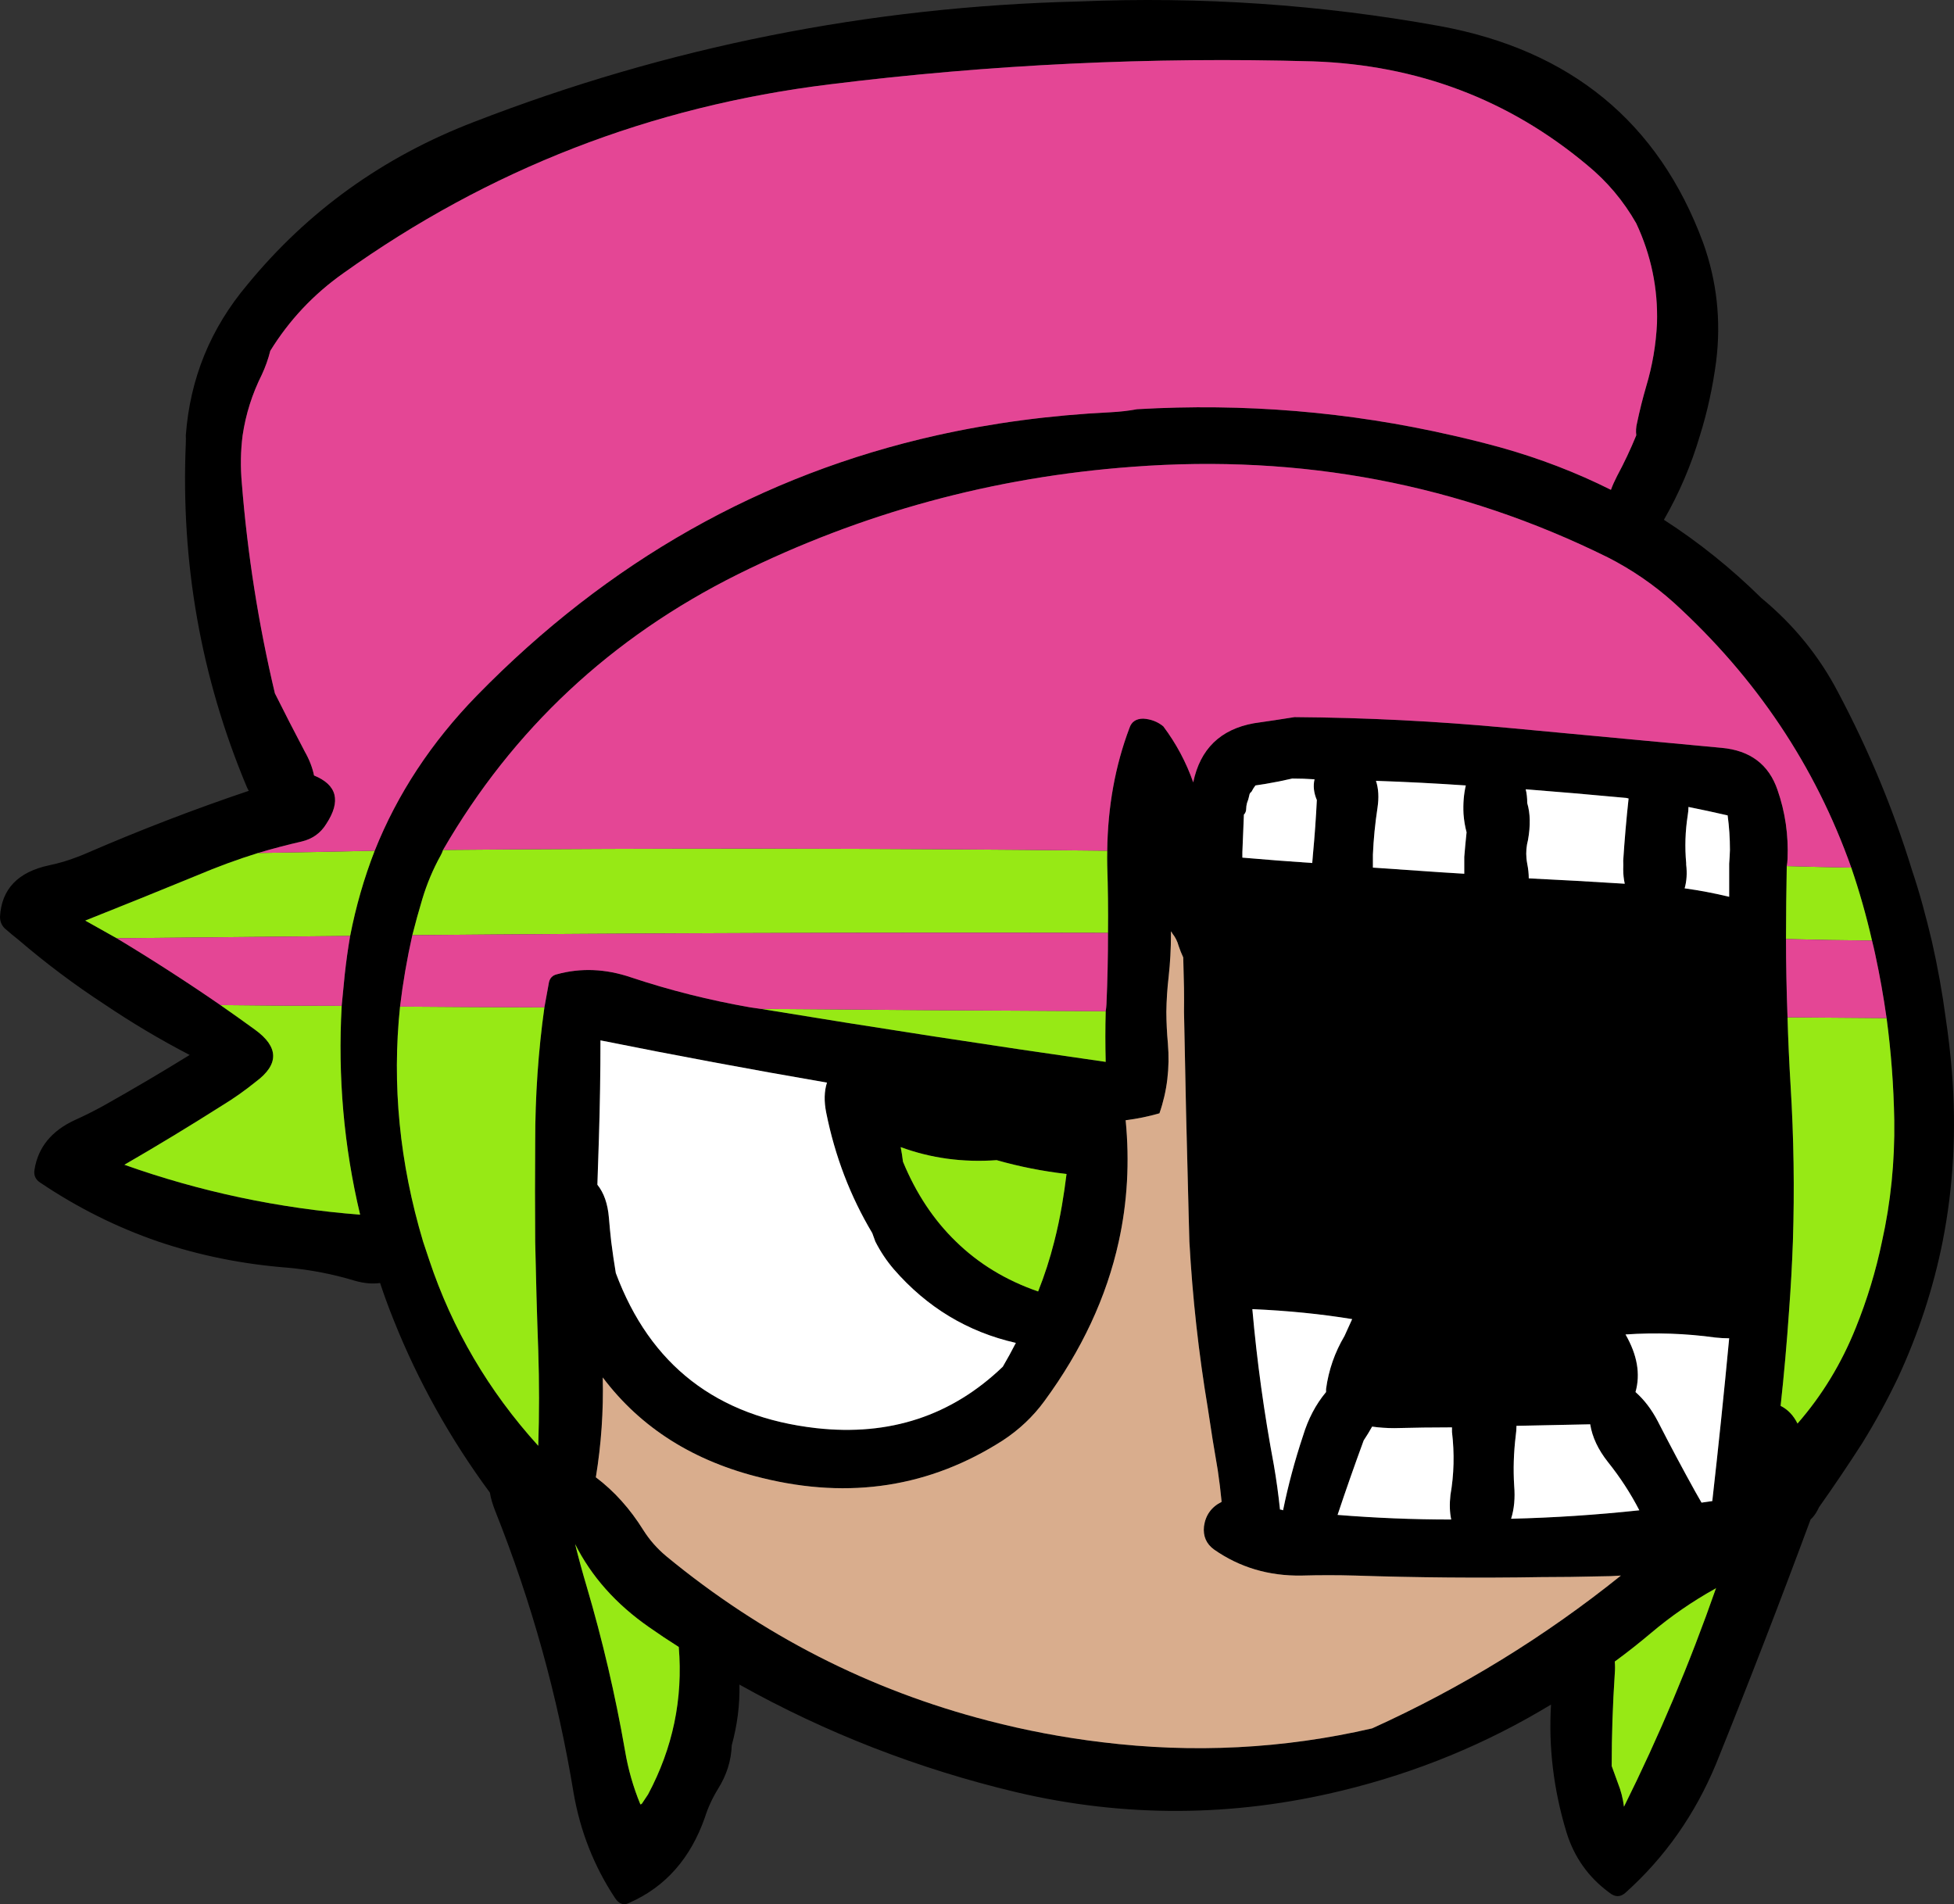 <svg version="1.1" xmlns="http://www.w3.org/2000/svg" xmlns:xlink="http://www.w3.org/1999/xlink" width="127.24" height="123.996" viewBox="0,0,127.24,123.996"><rect x="0" y="0" width="127.24" height="123.996" fill="#333333" stroke="none"/><g transform="translate(-256,-120.204)"><g data-paper-data="{&quot;isPaintingLayer&quot;:true}" fill-rule="nonzero" stroke="none" stroke-width="1" stroke-linecap="butt" stroke-linejoin="miter" stroke-miterlimit="10" stroke-dasharray="" stroke-dashoffset="0" style="mix-blend-mode: normal"><g><path d="M259.2,176.55c0.638,-0.133 1.255,-0.316 1.85,-0.55c0.178,-0.066 0.345,-0.132 0.5,-0.2c3.531,-1.531 7.081,-2.898 10.65,-4.1c-0.054,-0.087 -0.104,-0.187 -0.15,-0.3c-2.967,-7.1 -4.283,-14.55 -3.95,-22.35c0.007,-0.168 0.007,-0.334 0,-0.5c0.274,-3.694 1.607,-6.961 4,-9.8c3.933,-4.8 8.85,-8.333 14.75,-10.6c12.633,-4.9 25.767,-7.517 39.4,-7.85c7.933,-0.333 15.767,0.2 23.5,1.6c8.533,1.567 14.25,6.267 17.15,14.1c0.9,2.5 1.183,5.083 0.85,7.75c-0.219,1.66 -0.569,3.26 -1.05,4.8c-0.572,1.936 -1.355,3.77 -2.35,5.5c2.273,1.467 4.39,3.167 6.35,5.1c2.1,1.733 3.767,3.783 5,6.15c1.988,3.751 3.588,7.601 4.8,11.55c0.258,0.77 0.492,1.537 0.7,2.3c0.217,0.791 0.417,1.575 0.6,2.35c0.379,1.673 0.679,3.339 0.9,5c0.173,1.155 0.306,2.305 0.4,3.45c0.307,3.813 0.107,7.513 -0.6,11.1c-0.605,3.03 -1.572,5.98 -2.9,8.85c-0.7,1.467 -1.483,2.9 -2.35,4.3c-0.9,1.4 -1.833,2.783 -2.8,4.15c-0.033,0.067 -0.067,0.133 -0.1,0.2c-0.127,0.244 -0.277,0.444 -0.45,0.6c-1.962,5.301 -4.012,10.601 -6.15,15.9c-1.367,3.3 -3.333,6.1 -5.9,8.4c-0.333,0.3 -0.683,0.3 -1.05,0c-1.367,-1 -2.3,-2.317 -2.8,-3.95c-0.837,-2.767 -1.17,-5.534 -1,-8.3c-4.221,2.56 -8.754,4.427 -13.6,5.6c-7.1,1.733 -14.183,1.767 -21.25,0.1c-6.368,-1.518 -12.368,-3.852 -18,-7c0.029,1.318 -0.138,2.635 -0.5,3.95c-0.033,1 -0.333,1.95 -0.9,2.85c-0.367,0.6 -0.65,1.217 -0.85,1.85c-0.933,2.667 -2.567,4.517 -4.9,5.55c-0.367,0.2 -0.683,0.1 -0.95,-0.3c-1.367,-2.067 -2.267,-4.35 -2.7,-6.85c-1.033,-6.3 -2.733,-12.417 -5.1,-18.35c-0.175,-0.437 -0.291,-0.837 -0.35,-1.2c-2.579,-3.498 -4.663,-7.232 -6.25,-11.2c-0.327,-0.81 -0.627,-1.626 -0.9,-2.45c-0.507,0.071 -1.057,0.021 -1.65,-0.15c-1.433,-0.433 -2.9,-0.717 -4.4,-0.85c-2.926,-0.23 -5.726,-0.797 -8.4,-1.7c-2.7,-0.928 -5.267,-2.211 -7.7,-3.85c-0.3,-0.2 -0.417,-0.483 -0.35,-0.85c0.233,-1.433 1.1,-2.5 2.6,-3.2c0.667,-0.3 1.3,-0.617 1.9,-0.95c1.9,-1.067 3.767,-2.167 5.6,-3.3c-1.92,-0.997 -3.77,-2.097 -5.55,-3.3c-1.949,-1.271 -3.816,-2.671 -5.6,-4.2c-0.299,-0.235 -0.599,-0.485 -0.9,-0.75c-0.2,-0.2 -0.3,-0.45 -0.3,-0.75c0.1,-1.8 1.167,-2.917 3.2,-3.35M330.05,146.85c6.967,-0.403 13.8,0.164 20.5,1.7c1.079,0.242 2.146,0.509 3.2,0.8c2.518,0.707 4.901,1.623 7.15,2.75c0.103,-0.283 0.237,-0.583 0.4,-0.9c0.467,-0.867 0.883,-1.75 1.25,-2.65c-0.033,-0.267 -0.017,-0.533 0.05,-0.8c0.167,-0.8 0.367,-1.6 0.6,-2.4c0.4,-1.333 0.633,-2.7 0.7,-4.1c0.067,-2.267 -0.383,-4.433 -1.35,-6.5c-0.833,-1.467 -1.9,-2.733 -3.2,-3.8c-5.1,-4.267 -11.05,-6.517 -17.85,-6.75c-10.533,-0.3 -21.033,0.2 -31.5,1.5c-11.633,1.433 -22.183,5.533 -31.65,12.3c-1.933,1.367 -3.517,3.05 -4.75,5.05c-0.133,0.533 -0.317,1.05 -0.55,1.55c-0.631,1.262 -1.048,2.579 -1.25,3.95c-0.133,1.02 -0.149,2.07 -0.05,3.15c0.367,4.6 1.083,9.15 2.15,13.65c0.633,1.267 1.283,2.533 1.95,3.8c0.295,0.52 0.495,1.037 0.6,1.55c1.503,0.616 1.769,1.666 0.8,3.15c-0.367,0.6 -0.9,0.983 -1.6,1.15c-0.955,0.218 -1.905,0.468 -2.85,0.75c-1.334,0.415 -2.651,0.899 -3.95,1.45c-2.433,1 -4.867,1.983 -7.3,2.95c0.688,0.389 1.372,0.772 2.05,1.15c2.316,1.394 4.566,2.844 6.75,4.35c0.766,0.533 1.516,1.067 2.25,1.6c1.567,1.133 1.583,2.267 0.05,3.4c-0.7,0.567 -1.433,1.083 -2.2,1.55c-2.1,1.333 -4.217,2.617 -6.35,3.85c4.936,1.756 10.052,2.839 15.35,3.25c-1.058,-4.436 -1.458,-8.969 -1.2,-13.6c0.062,-0.673 0.129,-1.356 0.2,-2.05c0.093,-0.849 0.21,-1.682 0.35,-2.5c0.374,-1.918 0.907,-3.768 1.6,-5.55c1.473,-3.693 3.689,-7.06 6.65,-10.1c8.538,-8.741 18.521,-14.391 29.95,-16.95c3.63,-0.808 7.397,-1.308 11.3,-1.5c0.633,-0.033 1.217,-0.1 1.75,-0.2M330.45,167c0.5,0.033 0.933,0.2 1.3,0.5c0.842,1.122 1.492,2.339 1.95,3.65c0.45,-2.172 1.766,-3.456 3.95,-3.85c0.933,-0.133 1.817,-0.267 2.65,-0.4c4.633,0.033 9.267,0.267 13.9,0.7c4.633,0.433 9.267,0.867 13.9,1.3c1.867,0.167 3.083,1.083 3.65,2.75c0.5,1.433 0.717,2.933 0.65,4.5c-0.005,0.147 -0.022,0.297 -0.05,0.45c-0.03,1.601 -0.047,3.184 -0.05,4.75c0.003,1.712 0.036,3.412 0.1,5.1c0.042,1.485 0.109,2.969 0.2,4.45c0.208,3.391 0.258,6.775 0.15,10.15c-0.054,1.502 -0.137,3.002 -0.25,4.5c-0.143,2.083 -0.326,4.15 -0.55,6.2c0.466,0.232 0.833,0.615 1.1,1.15c1.6,-1.833 2.867,-3.917 3.8,-6.25c0.738,-1.83 1.305,-3.697 1.7,-5.6c0.572,-2.567 0.838,-5.201 0.8,-7.9c-0.041,-2.247 -0.207,-4.464 -0.5,-6.65c-0.199,-1.413 -0.449,-2.812 -0.75,-4.2c-0.06,-0.279 -0.126,-0.563 -0.2,-0.85c-0.368,-1.614 -0.818,-3.197 -1.35,-4.75c-2.344,-6.617 -6.194,-12.367 -11.55,-17.25c-1.3,-1.167 -2.733,-2.15 -4.3,-2.95c-9.633,-4.767 -19.95,-6.733 -30.95,-5.9c-9.067,0.667 -17.633,3 -25.7,7c-8.257,4.112 -14.657,10.095 -19.2,17.95c-0.04,0.128 -0.09,0.244 -0.15,0.35c-0.5,0.9 -0.9,1.85 -1.2,2.85c-0.236,0.786 -0.453,1.569 -0.65,2.35c-0.349,1.549 -0.615,3.099 -0.8,4.65c-0.533,5.075 -0.033,10.175 1.5,15.3c0.133,0.4 0.267,0.8 0.4,1.2c1.5,4.5 3.867,8.533 7.1,12.1c0.067,-2.067 0.067,-4.133 0,-6.2c-0.087,-2.376 -0.153,-4.742 -0.2,-7.1c-0.016,-2.174 -0.016,-4.341 0,-6.5c0,-2.982 0.2,-5.899 0.6,-8.75c0.102,-0.548 0.202,-1.098 0.3,-1.65c0.067,-0.267 0.233,-0.433 0.5,-0.5c1.567,-0.433 3.183,-0.367 4.85,0.2c2.5,0.833 5.083,1.483 7.75,1.95c0.244,0.04 0.477,0.073 0.7,0.1c7.51,1.235 14.993,2.385 22.45,3.45c-0.029,-1.101 -0.029,-2.201 0,-3.3c0.025,-0.139 0.041,-0.289 0.05,-0.45c0.068,-1.544 0.101,-3.094 0.1,-4.65c0.016,-1.46 -0.001,-2.927 -0.05,-4.4c-0.007,-0.317 -0.007,-0.634 0,-0.95c0.035,-2.868 0.518,-5.535 1.45,-8c0.133,-0.4 0.433,-0.6 0.9,-0.6M337.4,171.85c-0.033,0.067 -0.05,0.117 -0.05,0.15c-0.033,0.167 -0.083,0.333 -0.15,0.5c-0.033,0.133 -0.05,0.25 -0.05,0.35c0,0.167 -0.05,0.3 -0.15,0.4c-0.029,0.824 -0.063,1.641 -0.1,2.45c0.004,0.124 0.004,0.241 0,0.35c1.533,0.133 3.05,0.25 4.55,0.35c0.019,-0.199 0.036,-0.399 0.05,-0.6c0.11,-1.166 0.193,-2.333 0.25,-3.5c-0.2,-0.467 -0.25,-0.917 -0.15,-1.35c-0.467,-0.033 -0.95,-0.05 -1.45,-0.05c-0.567,0.133 -1.15,0.25 -1.75,0.35c-0.2,0.033 -0.417,0.067 -0.65,0.1c-0.1,0.133 -0.183,0.267 -0.25,0.4c-0.033,0.033 -0.067,0.067 -0.1,0.1M295,194.3c-0.038,1.019 -0.071,2.036 -0.1,3.05c0.426,0.529 0.676,1.245 0.75,2.15c0.043,0.517 0.093,1.033 0.15,1.55c0.086,0.683 0.186,1.367 0.3,2.05c2.233,6 6.583,9.367 13.05,10.1c4.767,0.533 8.817,-0.8 12.15,-4c0.296,-0.506 0.58,-1.023 0.85,-1.55c-3.139,-0.713 -5.789,-2.313 -7.95,-4.8c-0.47,-0.549 -0.87,-1.149 -1.2,-1.8c-0.061,-0.179 -0.128,-0.363 -0.2,-0.55c-1.433,-2.4 -2.433,-5.017 -3,-7.85c-0.147,-0.735 -0.13,-1.385 0.05,-1.95c-4.968,-0.856 -9.885,-1.773 -14.75,-2.75c0,2.1 -0.033,4.217 -0.1,6.35M299.4,221.55c6.233,5.133 13.217,8.7 20.95,10.7c2.433,0.633 4.9,1.1 7.4,1.4c5.967,0.733 11.833,0.433 17.6,-0.9c5.833,-2.644 11.233,-5.961 16.2,-9.95c-0.451,0.033 -0.901,0.05 -1.35,0.05c-1.3,0.033 -2.583,0.05 -3.85,0.05c-4.033,0.067 -8.067,0.033 -12.1,-0.1c-1.167,-0.033 -2.333,-0.033 -3.5,0c-2.133,0.033 -4.033,-0.533 -5.7,-1.7c-0.5,-0.367 -0.717,-0.867 -0.65,-1.5c0.1,-0.733 0.483,-1.267 1.15,-1.6c-0.067,-0.7 -0.15,-1.383 -0.25,-2.05c-0.233,-1.333 -0.45,-2.683 -0.65,-4.05c-0.599,-3.592 -0.999,-7.209 -1.2,-10.85c-0.014,-0.616 -0.031,-1.233 -0.05,-1.85c-0.119,-4.35 -0.219,-8.717 -0.3,-13.1c0.007,-0.513 0.007,-1.03 0,-1.55c-0.021,-0.669 -0.037,-1.335 -0.05,-2c-0.113,-0.239 -0.213,-0.489 -0.3,-0.75c-0.083,-0.304 -0.216,-0.57 -0.4,-0.8c-0.026,-0.054 -0.06,-0.104 -0.1,-0.15c0,0.05 0,0.1 0,0.15v0.05c0,0.933 -0.05,1.85 -0.15,2.75c-0.089,0.764 -0.139,1.531 -0.15,2.3c0.004,0.682 0.038,1.365 0.1,2.05c0.133,1.6 -0.05,3.117 -0.55,4.55c-0.724,0.208 -1.458,0.358 -2.2,0.45c0.263,2.714 0.113,5.347 -0.45,7.9c-0.792,3.61 -2.408,7.077 -4.85,10.4c-0.733,1 -1.633,1.85 -2.7,2.55c-4.733,3.033 -9.95,3.85 -15.65,2.45c-4.45,-1.07 -7.916,-3.253 -10.4,-6.55c0.052,2.193 -0.098,4.36 -0.45,6.5c1.195,0.9 2.229,2.05 3.1,3.45c0.4,0.633 0.9,1.2 1.5,1.7M314.8,195.85c0.852,2.065 2.002,3.799 3.45,5.2c1.476,1.444 3.259,2.527 5.35,3.25c0.421,-1.056 0.771,-2.139 1.05,-3.25c0.198,-0.774 0.364,-1.557 0.5,-2.35c0.116,-0.677 0.215,-1.36 0.3,-2.05c-1.544,-0.177 -3.061,-0.477 -4.55,-0.9c-2.201,0.158 -4.284,-0.126 -6.25,-0.85c0.062,0.315 0.112,0.632 0.15,0.95M340.85,213.7c0.333,-1.1 0.833,-2.05 1.5,-2.85c0,-0.067 0,-0.133 0,-0.2c0.167,-1.233 0.567,-2.383 1.2,-3.45c0.167,-0.367 0.333,-0.733 0.5,-1.1c-2.033,-0.333 -4.2,-0.55 -6.5,-0.65c0.3,3.4 0.767,6.783 1.4,10.15c0.167,0.967 0.3,1.933 0.4,2.9c0.067,0 0.133,0.017 0.2,0.05c0.333,-1.633 0.767,-3.25 1.3,-4.85M345.6,171.05c0.167,0.5 0.2,1.083 0.1,1.75c-0.158,1.04 -0.258,2.057 -0.3,3.05c0.002,0.075 0.002,0.142 0,0.2c0,0.233 0,0.45 0,0.65c1.467,0.1 2.917,0.2 4.35,0.3c0.533,0.033 1.067,0.067 1.6,0.1c0,-0.267 0,-0.55 0,-0.85c0.005,-0.082 0.005,-0.165 0,-0.25c0.042,-0.52 0.092,-1.053 0.15,-1.6c-0.1,-0.367 -0.167,-0.767 -0.2,-1.2c-0.033,-0.667 0.017,-1.283 0.15,-1.85c-1.933,-0.133 -3.883,-0.233 -5.85,-0.3M355.45,172.5c0.2,0.667 0.217,1.467 0.05,2.4c-0.104,0.392 -0.138,0.792 -0.1,1.2c0.012,0.118 0.028,0.234 0.05,0.35c0.067,0.333 0.1,0.65 0.1,0.95c2.067,0.1 4.15,0.217 6.25,0.35c-0.067,-0.3 -0.1,-0.617 -0.1,-0.95c0.008,-0.174 0.008,-0.358 0,-0.55c0.086,-1.341 0.202,-2.691 0.35,-4.05c-0.1,-0.033 -0.2,-0.05 -0.3,-0.05c-2.133,-0.2 -4.267,-0.383 -6.4,-0.55c0.067,0.267 0.1,0.567 0.1,0.9M368.65,175.55c0,-0.767 -0.05,-1.517 -0.15,-2.25c-0.867,-0.2 -1.717,-0.383 -2.55,-0.55c0,0.167 -0.017,0.35 -0.05,0.55c-0.161,1.029 -0.194,2.062 -0.1,3.1c-0.004,0.029 -0.004,0.062 0,0.1c0.067,0.567 0.033,1.083 -0.1,1.55c0.967,0.133 1.933,0.317 2.9,0.55c0,-0.72 0,-1.437 0,-2.15c0.023,-0.297 0.04,-0.597 0.05,-0.9M350.55,213.15c-1.233,0 -2.483,0.017 -3.75,0.05c-0.5,0 -0.983,-0.033 -1.45,-0.1c-0.167,0.3 -0.35,0.6 -0.55,0.9c-0.6,1.633 -1.167,3.25 -1.7,4.85c2.467,0.2 4.933,0.3 7.4,0.3c-0.1,-0.467 -0.117,-1 -0.05,-1.6c0.233,-1.333 0.267,-2.7 0.1,-4.1c0,-0.1 0,-0.2 0,-0.3M354.7,213.7c-0.133,1.1 -0.167,2.183 -0.1,3.25c0.067,0.8 0,1.517 -0.2,2.15c2.767,-0.067 5.55,-0.25 8.35,-0.55c-0.567,-1.1 -1.25,-2.15 -2.05,-3.15c-0.633,-0.8 -1.017,-1.617 -1.15,-2.45c-1.6,0.033 -3.2,0.067 -4.8,0.1c0,0.2 -0.017,0.417 -0.05,0.65M361.85,207.1c0.767,1.333 0.983,2.583 0.65,3.75c0.567,0.5 1.05,1.133 1.45,1.9c0.8,1.567 1.617,3.1 2.45,4.6c0.133,0.233 0.267,0.467 0.4,0.7c0.2,-0.033 0.433,-0.067 0.7,-0.1c0.4,-3.533 0.767,-7.067 1.1,-10.6c-0.3,0 -0.6,-0.017 -0.9,-0.05c-1.933,-0.267 -3.883,-0.333 -5.85,-0.2M367.7,223.65c-1.5,0.833 -2.9,1.8 -4.2,2.9c-0.768,0.648 -1.552,1.265 -2.35,1.85c0.023,0.252 0.023,0.519 0,0.8c-0.133,2 -0.2,4 -0.2,6c0.133,0.367 0.267,0.733 0.4,1.1c0.2,0.5 0.333,1.017 0.4,1.55c2.293,-4.613 4.293,-9.363 6,-14.25c-0.017,0.025 -0.034,0.041 -0.05,0.05M293.45,220.75c0.227,0.916 0.477,1.832 0.75,2.75c1.033,3.5 1.867,7.067 2.5,10.7c0.2,1.2 0.533,2.367 1,3.5c0.033,0 0.067,-0.017 0.1,-0.05c0.067,-0.1 0.133,-0.2 0.2,-0.3c0.067,-0.1 0.133,-0.2 0.2,-0.3c1.614,-3.022 2.28,-6.222 2,-9.6c-0.651,-0.411 -1.301,-0.844 -1.95,-1.3c-2.144,-1.496 -3.744,-3.296 -4.8,-5.4z" fill="#000000"/><path d="M300.2,227.45c0.28,3.378 -0.386,6.578 -2,9.6c-0.067,0.1 -0.133,0.2 -0.2,0.3c-0.067,0.1 -0.133,0.2 -0.2,0.3c-0.033,0.033 -0.067,0.05 -0.1,0.05c-0.467,-1.133 -0.8,-2.3 -1,-3.5c-0.633,-3.633 -1.467,-7.2 -2.5,-10.7c-0.273,-0.918 -0.523,-1.834 -0.75,-2.75c1.056,2.104 2.656,3.904 4.8,5.4c0.649,0.456 1.299,0.889 1.95,1.3M367.75,223.6c-1.707,4.887 -3.707,9.637 -6,14.25c-0.067,-0.533 -0.2,-1.05 -0.4,-1.55c-0.133,-0.367 -0.267,-0.733 -0.4,-1.1c0,-2 0.067,-4 0.2,-6c0.023,-0.281 0.023,-0.548 0,-0.8c0.798,-0.585 1.582,-1.202 2.35,-1.85c1.3,-1.1 2.7,-2.067 4.2,-2.9c0.016,-0.009 0.033,-0.025 0.05,-0.05M314.65,194.9c1.966,0.724 4.049,1.008 6.25,0.85c1.489,0.423 3.006,0.723 4.55,0.9c-0.085,0.69 -0.185,1.373 -0.3,2.05c-0.136,0.793 -0.302,1.576 -0.5,2.35c-0.279,1.111 -0.629,2.194 -1.05,3.25c-2.091,-0.723 -3.874,-1.806 -5.35,-3.25c-1.448,-1.401 -2.598,-3.135 -3.45,-5.2c-0.038,-0.318 -0.088,-0.635 -0.15,-0.95M379.35,193.15c0.038,2.699 -0.228,5.333 -0.8,7.9c-0.395,1.903 -0.962,3.77 -1.7,5.6c-0.933,2.333 -2.2,4.417 -3.8,6.25c-0.267,-0.535 -0.634,-0.918 -1.1,-1.15c0.224,-2.05 0.407,-4.117 0.55,-6.2c0.113,-1.498 0.196,-2.998 0.25,-4.5c0.108,-3.375 0.058,-6.759 -0.15,-10.15c-0.091,-1.481 -0.158,-2.965 -0.2,-4.45c2.137,0.017 4.287,0.033 6.45,0.05c0.293,2.186 0.46,4.403 0.5,6.65M376.55,176.7c0.532,1.553 0.982,3.136 1.35,4.75c-1.86,-0.014 -3.726,-0.047 -5.6,-0.1c0.003,-1.566 0.02,-3.149 0.05,-4.75c1.404,0.043 2.804,0.076 4.2,0.1M328,189.35c-7.457,-1.065 -14.94,-2.215 -22.45,-3.45c7.359,0.063 14.842,0.113 22.45,0.15c-0.029,1.099 -0.029,2.199 0,3.3M290.85,194.55c-0.016,2.159 -0.016,4.326 0,6.5c0.047,2.358 0.113,4.724 0.2,7.1c0.067,2.067 0.067,4.133 0,6.2c-3.233,-3.567 -5.6,-7.6 -7.1,-12.1c-0.133,-0.4 -0.267,-0.8 -0.4,-1.2c-1.533,-5.125 -2.033,-10.225 -1.5,-15.3c3.122,0.026 6.255,0.043 9.4,0.05c-0.4,2.851 -0.6,5.768 -0.6,8.75M284.85,175.55c14.299,-0.13 28.715,-0.113 43.25,0.05c-0.007,0.316 -0.007,0.633 0,0.95c0.049,1.473 0.066,2.94 0.05,4.4c-15.304,-0.035 -30.404,0.015 -45.3,0.15c0.197,-0.781 0.414,-1.564 0.65,-2.35c0.3,-1 0.7,-1.95 1.2,-2.85c0.06,-0.106 0.11,-0.222 0.15,-0.35M272.65,190.65c1.533,-1.133 1.517,-2.267 -0.05,-3.4c-0.734,-0.533 -1.484,-1.067 -2.25,-1.6c2.631,0.034 5.264,0.051 7.9,0.05c-0.258,4.631 0.142,9.164 1.2,13.6c-5.298,-0.411 -10.414,-1.494 -15.35,-3.25c2.133,-1.233 4.25,-2.517 6.35,-3.85c0.767,-0.467 1.5,-0.983 2.2,-1.55M278.8,181.15c-5.084,0.05 -10.151,0.1 -15.2,0.15c-0.678,-0.378 -1.362,-0.761 -2.05,-1.15c2.433,-0.967 4.867,-1.95 7.3,-2.95c1.299,-0.551 2.616,-1.034 3.95,-1.45c2.541,-0.043 5.074,-0.093 7.6,-0.15c-0.693,1.782 -1.226,3.632 -1.6,5.55z" fill="#97e915"/><path d="M367.7,207.3c0.3,0.033 0.6,0.05 0.9,0.05c-0.333,3.533 -0.7,7.067 -1.1,10.6c-0.267,0.033 -0.5,0.067 -0.7,0.1c-0.133,-0.233 -0.267,-0.467 -0.4,-0.7c-0.833,-1.5 -1.65,-3.033 -2.45,-4.6c-0.4,-0.767 -0.883,-1.4 -1.45,-1.9c0.333,-1.167 0.117,-2.417 -0.65,-3.75c1.967,-0.133 3.917,-0.067 5.85,0.2M354.75,213.05c1.6,-0.033 3.2,-0.067 4.8,-0.1c0.133,0.833 0.517,1.65 1.15,2.45c0.8,1 1.483,2.05 2.05,3.15c-2.8,0.3 -5.583,0.483 -8.35,0.55c0.2,-0.633 0.267,-1.35 0.2,-2.15c-0.067,-1.067 -0.033,-2.15 0.1,-3.25c0.033,-0.233 0.05,-0.45 0.05,-0.65M350.55,213.45c0.167,1.4 0.133,2.767 -0.1,4.1c-0.067,0.6 -0.05,1.133 0.05,1.6c-2.467,0 -4.933,-0.1 -7.4,-0.3c0.533,-1.6 1.1,-3.217 1.7,-4.85c0.2,-0.3 0.383,-0.6 0.55,-0.9c0.467,0.067 0.95,0.1 1.45,0.1c1.267,-0.033 2.517,-0.05 3.75,-0.05c0,0.1 0,0.2 0,0.3M368.6,176.45c0,0.713 0,1.43 0,2.15c-0.967,-0.233 -1.933,-0.417 -2.9,-0.55c0.133,-0.467 0.167,-0.983 0.1,-1.55c-0.004,-0.037 -0.004,-0.071 0,-0.1c-0.094,-1.038 -0.061,-2.071 0.1,-3.1c0.033,-0.2 0.05,-0.383 0.05,-0.55c0.833,0.167 1.683,0.35 2.55,0.55c0.1,0.733 0.15,1.483 0.15,2.25c-0.01,0.303 -0.027,0.603 -0.05,0.9M355.35,171.6c2.133,0.167 4.267,0.35 6.4,0.55c0.1,0 0.2,0.017 0.3,0.05c-0.148,1.359 -0.264,2.709 -0.35,4.05c0.008,0.192 0.008,0.376 0,0.55c0,0.333 0.033,0.65 0.1,0.95c-2.1,-0.133 -4.183,-0.25 -6.25,-0.35c0,-0.3 -0.033,-0.617 -0.1,-0.95c-0.022,-0.116 -0.038,-0.232 -0.05,-0.35c-0.038,-0.408 -0.004,-0.808 0.1,-1.2c0.167,-0.933 0.15,-1.733 -0.05,-2.4c0,-0.333 -0.033,-0.633 -0.1,-0.9M351.45,171.35c-0.133,0.567 -0.183,1.183 -0.15,1.85c0.033,0.433 0.1,0.833 0.2,1.2c-0.058,0.547 -0.108,1.08 -0.15,1.6c0.005,0.085 0.005,0.168 0,0.25c0,0.3 0,0.583 0,0.85c-0.533,-0.033 -1.067,-0.067 -1.6,-0.1c-1.433,-0.1 -2.883,-0.2 -4.35,-0.3c0,-0.2 0,-0.417 0,-0.65c0.002,-0.058 0.002,-0.125 0,-0.2c0.042,-0.993 0.142,-2.01 0.3,-3.05c0.1,-0.667 0.067,-1.25 -0.1,-1.75c1.967,0.067 3.917,0.167 5.85,0.3M339.55,218.55c-0.067,-0.033 -0.133,-0.05 -0.2,-0.05c-0.1,-0.967 -0.233,-1.933 -0.4,-2.9c-0.633,-3.367 -1.1,-6.75 -1.4,-10.15c2.3,0.1 4.467,0.317 6.5,0.65c-0.167,0.367 -0.333,0.733 -0.5,1.1c-0.633,1.067 -1.033,2.217 -1.2,3.45c0,0.067 0,0.133 0,0.2c-0.667,0.8 -1.167,1.75 -1.5,2.85c-0.533,1.6 -0.967,3.217 -1.3,4.85M295.1,187.95c4.865,0.977 9.782,1.894 14.75,2.75c-0.18,0.565 -0.197,1.215 -0.05,1.95c0.567,2.833 1.567,5.45 3,7.85c0.072,0.187 0.139,0.371 0.2,0.55c0.33,0.651 0.73,1.251 1.2,1.8c2.161,2.487 4.811,4.087 7.95,4.8c-0.27,0.527 -0.554,1.044 -0.85,1.55c-3.333,3.2 -7.383,4.533 -12.15,4c-6.467,-0.733 -10.817,-4.1 -13.05,-10.1c-0.114,-0.683 -0.214,-1.367 -0.3,-2.05c-0.057,-0.517 -0.107,-1.033 -0.15,-1.55c-0.074,-0.905 -0.324,-1.621 -0.75,-2.15c0.029,-1.014 0.062,-2.031 0.1,-3.05c0.067,-2.133 0.1,-4.25 0.1,-6.35M337.75,171.35c0.233,-0.033 0.45,-0.067 0.65,-0.1c0.6,-0.1 1.183,-0.217 1.75,-0.35c0.5,0 0.983,0.017 1.45,0.05c-0.1,0.433 -0.05,0.883 0.15,1.35c-0.057,1.167 -0.14,2.334 -0.25,3.5c-0.014,0.201 -0.031,0.401 -0.05,0.6c-1.5,-0.1 -3.017,-0.217 -4.55,-0.35c0.004,-0.109 0.004,-0.226 0,-0.35c0.037,-0.809 0.071,-1.626 0.1,-2.45c0.1,-0.1 0.15,-0.233 0.15,-0.4c0,-0.1 0.017,-0.217 0.05,-0.35c0.067,-0.167 0.117,-0.333 0.15,-0.5c0,-0.033 0.017,-0.083 0.05,-0.15c0.033,-0.033 0.067,-0.067 0.1,-0.1c0.067,-0.133 0.15,-0.267 0.25,-0.4z" fill="#ffffff"/><path d="M294.8,216.4c0.352,-2.14 0.502,-4.307 0.45,-6.5c2.484,3.297 5.95,5.48 10.4,6.55c5.7,1.4 10.917,0.583 15.65,-2.45c1.067,-0.7 1.967,-1.55 2.7,-2.55c2.442,-3.323 4.058,-6.79 4.85,-10.4c0.563,-2.553 0.713,-5.186 0.45,-7.9c0.742,-0.092 1.476,-0.242 2.2,-0.45c0.5,-1.433 0.683,-2.95 0.55,-4.55c-0.062,-0.685 -0.096,-1.368 -0.1,-2.05c0.011,-0.769 0.061,-1.536 0.15,-2.3c0.1,-0.9 0.15,-1.817 0.15,-2.75v-0.05c0,-0.05 0,-0.1 0,-0.15c0.04,0.046 0.074,0.096 0.1,0.15c0.184,0.23 0.317,0.496 0.4,0.8c0.087,0.261 0.187,0.511 0.3,0.75c0.013,0.665 0.029,1.331 0.05,2c0.007,0.52 0.007,1.037 0,1.55c0.081,4.383 0.181,8.75 0.3,13.1c0.019,0.617 0.036,1.234 0.05,1.85c0.201,3.641 0.601,7.258 1.2,10.85c0.2,1.367 0.417,2.717 0.65,4.05c0.1,0.667 0.183,1.35 0.25,2.05c-0.667,0.333 -1.05,0.867 -1.15,1.6c-0.067,0.633 0.15,1.133 0.65,1.5c1.667,1.167 3.567,1.733 5.7,1.7c1.167,-0.033 2.333,-0.033 3.5,0c4.033,0.133 8.067,0.167 12.1,0.1c1.267,0 2.55,-0.017 3.85,-0.05c0.449,0 0.899,-0.017 1.35,-0.05c-4.967,3.989 -10.367,7.306 -16.2,9.95c-5.767,1.333 -11.633,1.633 -17.6,0.9c-2.5,-0.3 -4.967,-0.767 -7.4,-1.4c-7.733,-2 -14.717,-5.567 -20.95,-10.7c-0.6,-0.5 -1.1,-1.067 -1.5,-1.7c-0.871,-1.4 -1.905,-2.55 -3.1,-3.45z" fill="#d9ad8d"/><path d="M377.9,181.45c0.074,0.287 0.14,0.571 0.2,0.85c0.301,1.387 0.551,2.788 0.75,4.2c-2.163,-0.017 -4.313,-0.033 -6.45,-0.05c-0.064,-1.688 -0.097,-3.388 -0.1,-5.1c1.874,0.053 3.74,0.086 5.6,0.1M291.75,184.15c-0.098,0.552 -0.198,1.102 -0.3,1.65c-3.145,-0.007 -6.278,-0.024 -9.4,-0.05c0.185,-1.551 0.451,-3.101 0.8,-4.65c14.896,-0.135 29.996,-0.185 45.3,-0.15c0.001,1.556 -0.032,3.106 -0.1,4.65c-0.009,0.161 -0.025,0.311 -0.05,0.45c-7.608,-0.037 -15.091,-0.087 -22.45,-0.15c-0.223,-0.027 -0.456,-0.06 -0.7,-0.1c-2.667,-0.467 -5.25,-1.117 -7.75,-1.95c-1.667,-0.567 -3.283,-0.633 -4.85,-0.2c-0.267,0.067 -0.433,0.233 -0.5,0.5M329.55,167.6c-0.932,2.465 -1.415,5.132 -1.45,8c-14.535,-0.163 -28.951,-0.18 -43.25,-0.05c4.543,-7.855 10.943,-13.838 19.2,-17.95c8.067,-4 16.633,-6.333 25.7,-7c11,-0.833 21.317,1.133 30.95,5.9c1.567,0.8 3,1.783 4.3,2.95c5.356,4.883 9.206,10.633 11.55,17.25c-1.396,-0.024 -2.796,-0.057 -4.2,-0.1c0.028,-0.153 0.045,-0.303 0.05,-0.45c0.067,-1.567 -0.15,-3.067 -0.65,-4.5c-0.567,-1.667 -1.783,-2.583 -3.65,-2.75c-4.633,-0.433 -9.267,-0.867 -13.9,-1.3c-4.633,-0.433 -9.267,-0.667 -13.9,-0.7c-0.833,0.133 -1.717,0.267 -2.65,0.4c-2.184,0.394 -3.5,1.678 -3.95,3.85c-0.458,-1.311 -1.108,-2.528 -1.95,-3.65c-0.367,-0.3 -0.8,-0.467 -1.3,-0.5c-0.467,0 -0.767,0.2 -0.9,0.6M278.45,183.65c-0.071,0.694 -0.138,1.377 -0.2,2.05c-2.636,0.001 -5.269,-0.016 -7.9,-0.05c-2.184,-1.506 -4.434,-2.956 -6.75,-4.35c5.049,-0.05 10.116,-0.1 15.2,-0.15c-0.14,0.818 -0.257,1.651 -0.35,2.5M317,148.55c-11.429,2.559 -21.412,8.209 -29.95,16.95c-2.961,3.04 -5.177,6.407 -6.65,10.1c-2.526,0.057 -5.059,0.107 -7.6,0.15c0.945,-0.282 1.895,-0.532 2.85,-0.75c0.7,-0.167 1.233,-0.55 1.6,-1.15c0.969,-1.484 0.703,-2.534 -0.8,-3.15c-0.105,-0.513 -0.305,-1.03 -0.6,-1.55c-0.667,-1.267 -1.317,-2.533 -1.95,-3.8c-1.067,-4.5 -1.783,-9.05 -2.15,-13.65c-0.099,-1.08 -0.083,-2.13 0.05,-3.15c0.202,-1.371 0.619,-2.688 1.25,-3.95c0.233,-0.5 0.417,-1.017 0.55,-1.55c1.233,-2 2.817,-3.683 4.75,-5.05c9.467,-6.767 20.017,-10.867 31.65,-12.3c10.467,-1.3 20.967,-1.8 31.5,-1.5c6.8,0.233 12.75,2.483 17.85,6.75c1.3,1.067 2.367,2.333 3.2,3.8c0.967,2.067 1.417,4.233 1.35,6.5c-0.067,1.4 -0.3,2.767 -0.7,4.1c-0.233,0.8 -0.433,1.6 -0.6,2.4c-0.067,0.267 -0.083,0.533 -0.05,0.8c-0.367,0.9 -0.783,1.783 -1.25,2.65c-0.163,0.317 -0.297,0.617 -0.4,0.9c-2.249,-1.127 -4.632,-2.043 -7.15,-2.75c-1.054,-0.291 -2.121,-0.558 -3.2,-0.8c-6.7,-1.536 -13.533,-2.103 -20.5,-1.7c-0.533,0.1 -1.117,0.167 -1.75,0.2c-3.903,0.192 -7.67,0.692 -11.3,1.5z" fill="#e44695"/></g></g></g></svg>